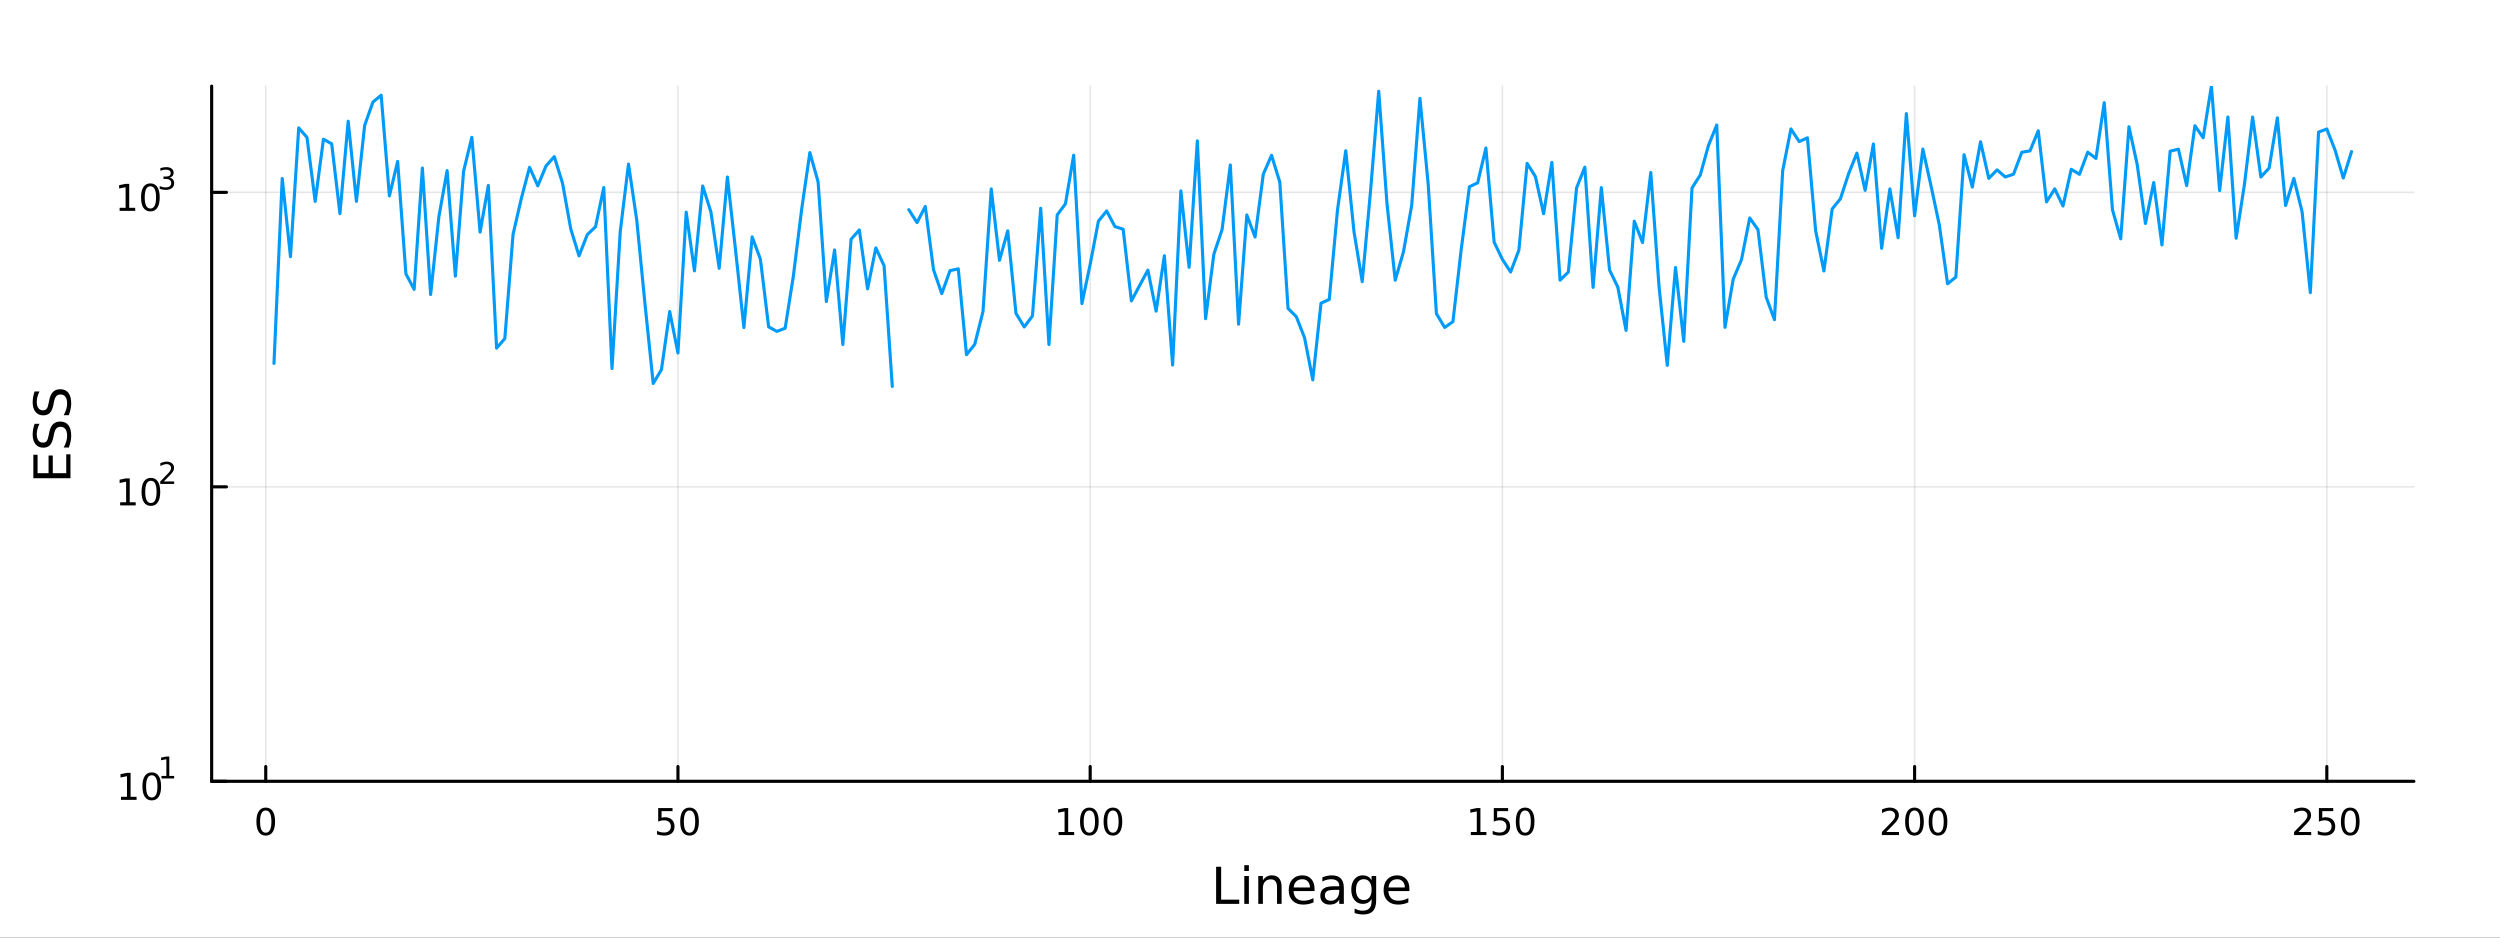 <?xml version="1.0" encoding="utf-8"?>
<svg xmlns="http://www.w3.org/2000/svg" xmlns:xlink="http://www.w3.org/1999/xlink" width="800" height="300" viewBox="0 0 3200 1200">
<rect x="0" y="0" width="3200" height="1200" fill="#333333" stroke="none"/>
<defs>
  <clipPath id="clip620">
    <rect x="0" y="0" width="3200" height="1200"/>
  </clipPath>
</defs>
<path clip-path="url(#clip620)" d="
M0 1200 L3200 1200 L3200 0 L0 0  Z
  " fill="#ffffff" fill-rule="evenodd" fill-opacity="1"/>
<defs>
  <clipPath id="clip621">
    <rect x="640" y="0" width="2241" height="1200"/>
  </clipPath>
</defs>
<path clip-path="url(#clip620)" d="
M270.918 1000.1 L3089.76 1000.1 L3089.76 110.236 L270.918 110.236  Z
  " fill="#ffffff" fill-rule="evenodd" fill-opacity="1"/>
<defs>
  <clipPath id="clip622">
    <rect x="270" y="110" width="2820" height="891"/>
  </clipPath>
</defs>
<polyline clip-path="url(#clip622)" style="stroke:#000000; stroke-linecap:round; stroke-linejoin:round; stroke-width:2; stroke-opacity:0.1; fill:none" points="
  340.144,1000.1 340.144,110.236 
  "/>
<polyline clip-path="url(#clip622)" style="stroke:#000000; stroke-linecap:round; stroke-linejoin:round; stroke-width:2; stroke-opacity:0.1; fill:none" points="
  867.78,1000.1 867.78,110.236 
  "/>
<polyline clip-path="url(#clip622)" style="stroke:#000000; stroke-linecap:round; stroke-linejoin:round; stroke-width:2; stroke-opacity:0.1; fill:none" points="
  1395.42,1000.1 1395.42,110.236 
  "/>
<polyline clip-path="url(#clip622)" style="stroke:#000000; stroke-linecap:round; stroke-linejoin:round; stroke-width:2; stroke-opacity:0.1; fill:none" points="
  1923.05,1000.1 1923.05,110.236 
  "/>
<polyline clip-path="url(#clip622)" style="stroke:#000000; stroke-linecap:round; stroke-linejoin:round; stroke-width:2; stroke-opacity:0.1; fill:none" points="
  2450.69,1000.1 2450.69,110.236 
  "/>
<polyline clip-path="url(#clip622)" style="stroke:#000000; stroke-linecap:round; stroke-linejoin:round; stroke-width:2; stroke-opacity:0.1; fill:none" points="
  2978.33,1000.1 2978.33,110.236 
  "/>
<polyline clip-path="url(#clip620)" style="stroke:#000000; stroke-linecap:round; stroke-linejoin:round; stroke-width:4; stroke-opacity:1; fill:none" points="
  270.918,1000.1 3089.76,1000.1 
  "/>
<polyline clip-path="url(#clip620)" style="stroke:#000000; stroke-linecap:round; stroke-linejoin:round; stroke-width:4; stroke-opacity:1; fill:none" points="
  340.144,1000.1 340.144,981.2 
  "/>
<polyline clip-path="url(#clip620)" style="stroke:#000000; stroke-linecap:round; stroke-linejoin:round; stroke-width:4; stroke-opacity:1; fill:none" points="
  867.78,1000.1 867.78,981.2 
  "/>
<polyline clip-path="url(#clip620)" style="stroke:#000000; stroke-linecap:round; stroke-linejoin:round; stroke-width:4; stroke-opacity:1; fill:none" points="
  1395.42,1000.1 1395.42,981.2 
  "/>
<polyline clip-path="url(#clip620)" style="stroke:#000000; stroke-linecap:round; stroke-linejoin:round; stroke-width:4; stroke-opacity:1; fill:none" points="
  1923.05,1000.1 1923.05,981.2 
  "/>
<polyline clip-path="url(#clip620)" style="stroke:#000000; stroke-linecap:round; stroke-linejoin:round; stroke-width:4; stroke-opacity:1; fill:none" points="
  2450.69,1000.1 2450.69,981.2 
  "/>
<polyline clip-path="url(#clip620)" style="stroke:#000000; stroke-linecap:round; stroke-linejoin:round; stroke-width:4; stroke-opacity:1; fill:none" points="
  2978.33,1000.1 2978.33,981.2 
  "/>
<path clip-path="url(#clip620)" d="M340.144 1037.42 Q336.532 1037.42 334.704 1040.98 Q332.898 1044.52 332.898 1051.65 Q332.898 1058.76 334.704 1062.32 Q336.532 1065.87 340.144 1065.87 Q343.778 1065.87 345.583 1062.32 Q347.412 1058.76 347.412 1051.65 Q347.412 1044.52 345.583 1040.98 Q343.778 1037.42 340.144 1037.42 M340.144 1033.71 Q345.954 1033.71 349.009 1038.32 Q352.088 1042.9 352.088 1051.65 Q352.088 1060.38 349.009 1064.99 Q345.954 1069.57 340.144 1069.57 Q334.333 1069.57 331.255 1064.99 Q328.199 1060.38 328.199 1051.65 Q328.199 1042.9 331.255 1038.32 Q334.333 1033.71 340.144 1033.71 Z" fill="#000000" fill-rule="evenodd" fill-opacity="1" /><path clip-path="url(#clip620)" d="M842.479 1034.34 L860.836 1034.34 L860.836 1038.27 L846.762 1038.27 L846.762 1046.75 Q847.78 1046.4 848.799 1046.24 Q849.817 1046.05 850.836 1046.05 Q856.623 1046.05 860.002 1049.22 Q863.382 1052.39 863.382 1057.81 Q863.382 1063.39 859.91 1066.49 Q856.438 1069.57 850.118 1069.57 Q847.942 1069.57 845.674 1069.2 Q843.429 1068.83 841.021 1068.09 L841.021 1063.39 Q843.104 1064.52 845.327 1065.08 Q847.549 1065.63 850.026 1065.63 Q854.03 1065.63 856.368 1063.53 Q858.706 1061.42 858.706 1057.81 Q858.706 1054.2 856.368 1052.09 Q854.03 1049.99 850.026 1049.99 Q848.151 1049.99 846.276 1050.4 Q844.424 1050.82 842.479 1051.7 L842.479 1034.34 Z" fill="#000000" fill-rule="evenodd" fill-opacity="1" /><path clip-path="url(#clip620)" d="M882.595 1037.42 Q878.984 1037.42 877.155 1040.98 Q875.35 1044.52 875.35 1051.65 Q875.35 1058.76 877.155 1062.32 Q878.984 1065.87 882.595 1065.87 Q886.229 1065.87 888.035 1062.32 Q889.863 1058.76 889.863 1051.65 Q889.863 1044.52 888.035 1040.98 Q886.229 1037.42 882.595 1037.42 M882.595 1033.71 Q888.405 1033.71 891.461 1038.32 Q894.539 1042.9 894.539 1051.65 Q894.539 1060.38 891.461 1064.99 Q888.405 1069.57 882.595 1069.57 Q876.785 1069.57 873.706 1064.99 Q870.651 1060.38 870.651 1051.65 Q870.651 1042.9 873.706 1038.32 Q876.785 1033.71 882.595 1033.71 Z" fill="#000000" fill-rule="evenodd" fill-opacity="1" /><path clip-path="url(#clip620)" d="M1355.02 1064.96 L1362.66 1064.96 L1362.66 1038.6 L1354.35 1040.26 L1354.35 1036 L1362.62 1034.34 L1367.29 1034.34 L1367.29 1064.96 L1374.93 1064.96 L1374.93 1068.9 L1355.02 1068.9 L1355.02 1064.96 Z" fill="#000000" fill-rule="evenodd" fill-opacity="1" /><path clip-path="url(#clip620)" d="M1394.38 1037.42 Q1390.76 1037.42 1388.94 1040.98 Q1387.13 1044.52 1387.13 1051.65 Q1387.13 1058.76 1388.94 1062.32 Q1390.76 1065.87 1394.38 1065.87 Q1398.01 1065.87 1399.82 1062.32 Q1401.64 1058.76 1401.64 1051.65 Q1401.64 1044.52 1399.82 1040.98 Q1398.01 1037.42 1394.38 1037.42 M1394.38 1033.71 Q1400.19 1033.71 1403.24 1038.32 Q1406.32 1042.9 1406.32 1051.65 Q1406.32 1060.38 1403.24 1064.99 Q1400.19 1069.57 1394.38 1069.57 Q1388.57 1069.57 1385.49 1064.99 Q1382.43 1060.38 1382.43 1051.65 Q1382.43 1042.9 1385.49 1038.32 Q1388.57 1033.71 1394.38 1033.71 Z" fill="#000000" fill-rule="evenodd" fill-opacity="1" /><path clip-path="url(#clip620)" d="M1424.54 1037.42 Q1420.93 1037.42 1419.1 1040.98 Q1417.29 1044.52 1417.29 1051.65 Q1417.29 1058.76 1419.1 1062.32 Q1420.93 1065.87 1424.54 1065.87 Q1428.17 1065.87 1429.98 1062.32 Q1431.81 1058.76 1431.81 1051.65 Q1431.81 1044.52 1429.98 1040.98 Q1428.17 1037.42 1424.54 1037.42 M1424.54 1033.71 Q1430.35 1033.71 1433.4 1038.32 Q1436.48 1042.9 1436.48 1051.65 Q1436.48 1060.38 1433.4 1064.99 Q1430.35 1069.57 1424.54 1069.57 Q1418.73 1069.57 1415.65 1064.99 Q1412.59 1060.38 1412.59 1051.65 Q1412.59 1042.9 1415.65 1038.32 Q1418.73 1033.71 1424.54 1033.71 Z" fill="#000000" fill-rule="evenodd" fill-opacity="1" /><path clip-path="url(#clip620)" d="M1882.66 1064.96 L1890.3 1064.96 L1890.3 1038.6 L1881.99 1040.26 L1881.99 1036 L1890.25 1034.34 L1894.93 1034.34 L1894.93 1064.96 L1902.57 1064.96 L1902.57 1068.9 L1882.66 1068.9 L1882.66 1064.96 Z" fill="#000000" fill-rule="evenodd" fill-opacity="1" /><path clip-path="url(#clip620)" d="M1912.06 1034.34 L1930.41 1034.34 L1930.41 1038.27 L1916.34 1038.27 L1916.34 1046.75 Q1917.36 1046.4 1918.38 1046.24 Q1919.4 1046.05 1920.41 1046.05 Q1926.2 1046.05 1929.58 1049.22 Q1932.96 1052.39 1932.96 1057.81 Q1932.96 1063.39 1929.49 1066.49 Q1926.02 1069.57 1919.7 1069.57 Q1917.52 1069.57 1915.25 1069.2 Q1913.01 1068.83 1910.6 1068.09 L1910.6 1063.39 Q1912.68 1064.52 1914.91 1065.08 Q1917.13 1065.63 1919.6 1065.63 Q1923.61 1065.63 1925.95 1063.53 Q1928.29 1061.42 1928.29 1057.81 Q1928.29 1054.2 1925.95 1052.09 Q1923.61 1049.99 1919.6 1049.99 Q1917.73 1049.99 1915.85 1050.4 Q1914 1050.82 1912.06 1051.7 L1912.06 1034.34 Z" fill="#000000" fill-rule="evenodd" fill-opacity="1" /><path clip-path="url(#clip620)" d="M1952.17 1037.42 Q1948.56 1037.42 1946.73 1040.98 Q1944.93 1044.52 1944.93 1051.65 Q1944.93 1058.76 1946.73 1062.32 Q1948.56 1065.87 1952.17 1065.87 Q1955.81 1065.87 1957.61 1062.32 Q1959.44 1058.76 1959.44 1051.65 Q1959.44 1044.52 1957.61 1040.98 Q1955.81 1037.42 1952.17 1037.42 M1952.17 1033.71 Q1957.98 1033.71 1961.04 1038.32 Q1964.12 1042.9 1964.12 1051.65 Q1964.12 1060.38 1961.04 1064.99 Q1957.98 1069.57 1952.17 1069.57 Q1946.36 1069.57 1943.28 1064.99 Q1940.23 1060.38 1940.23 1051.65 Q1940.23 1042.9 1943.28 1038.32 Q1946.36 1033.71 1952.17 1033.71 Z" fill="#000000" fill-rule="evenodd" fill-opacity="1" /><path clip-path="url(#clip620)" d="M2414.38 1064.96 L2430.7 1064.96 L2430.7 1068.9 L2408.76 1068.9 L2408.76 1064.96 Q2411.42 1062.21 2416 1057.58 Q2420.61 1052.93 2421.79 1051.58 Q2424.04 1049.06 2424.91 1047.32 Q2425.82 1045.56 2425.82 1043.87 Q2425.82 1041.12 2423.87 1039.38 Q2421.95 1037.65 2418.85 1037.65 Q2416.65 1037.65 2414.2 1038.41 Q2411.77 1039.18 2408.99 1040.73 L2408.99 1036 Q2411.81 1034.87 2414.27 1034.29 Q2416.72 1033.71 2418.76 1033.71 Q2424.13 1033.71 2427.32 1036.4 Q2430.52 1039.08 2430.52 1043.57 Q2430.52 1045.7 2429.71 1047.62 Q2428.92 1049.52 2426.81 1052.12 Q2426.23 1052.79 2423.13 1056 Q2420.03 1059.2 2414.38 1064.96 Z" fill="#000000" fill-rule="evenodd" fill-opacity="1" /><path clip-path="url(#clip620)" d="M2450.52 1037.42 Q2446.91 1037.42 2445.08 1040.98 Q2443.27 1044.52 2443.27 1051.65 Q2443.27 1058.76 2445.08 1062.32 Q2446.91 1065.87 2450.52 1065.87 Q2454.15 1065.87 2455.96 1062.32 Q2457.79 1058.76 2457.79 1051.65 Q2457.79 1044.52 2455.96 1040.98 Q2454.15 1037.42 2450.52 1037.42 M2450.52 1033.71 Q2456.33 1033.71 2459.38 1038.32 Q2462.46 1042.9 2462.46 1051.65 Q2462.46 1060.38 2459.38 1064.99 Q2456.33 1069.57 2450.52 1069.57 Q2444.71 1069.57 2441.63 1064.99 Q2438.57 1060.38 2438.57 1051.65 Q2438.57 1042.9 2441.63 1038.32 Q2444.71 1033.71 2450.52 1033.71 Z" fill="#000000" fill-rule="evenodd" fill-opacity="1" /><path clip-path="url(#clip620)" d="M2480.68 1037.42 Q2477.07 1037.42 2475.24 1040.98 Q2473.43 1044.52 2473.43 1051.65 Q2473.43 1058.76 2475.24 1062.32 Q2477.07 1065.87 2480.68 1065.87 Q2484.31 1065.87 2486.12 1062.32 Q2487.95 1058.76 2487.95 1051.65 Q2487.95 1044.52 2486.12 1040.98 Q2484.31 1037.42 2480.68 1037.42 M2480.68 1033.71 Q2486.49 1033.71 2489.54 1038.32 Q2492.62 1042.9 2492.62 1051.65 Q2492.62 1060.38 2489.54 1064.99 Q2486.49 1069.57 2480.68 1069.57 Q2474.87 1069.57 2471.79 1064.99 Q2468.73 1060.38 2468.73 1051.65 Q2468.73 1042.9 2471.79 1038.32 Q2474.87 1033.71 2480.68 1033.71 Z" fill="#000000" fill-rule="evenodd" fill-opacity="1" /><path clip-path="url(#clip620)" d="M2942.02 1064.96 L2958.34 1064.96 L2958.34 1068.9 L2936.39 1068.9 L2936.39 1064.96 Q2939.06 1062.21 2943.64 1057.58 Q2948.25 1052.93 2949.43 1051.58 Q2951.67 1049.06 2952.55 1047.32 Q2953.45 1045.56 2953.45 1043.87 Q2953.45 1041.12 2951.51 1039.38 Q2949.59 1037.65 2946.49 1037.65 Q2944.29 1037.65 2941.83 1038.41 Q2939.4 1039.18 2936.63 1040.73 L2936.63 1036 Q2939.45 1034.87 2941.9 1034.29 Q2944.36 1033.71 2946.39 1033.71 Q2951.76 1033.71 2954.96 1036.4 Q2958.15 1039.08 2958.15 1043.57 Q2958.15 1045.7 2957.34 1047.62 Q2956.56 1049.52 2954.45 1052.12 Q2953.87 1052.79 2950.77 1056 Q2947.67 1059.2 2942.02 1064.96 Z" fill="#000000" fill-rule="evenodd" fill-opacity="1" /><path clip-path="url(#clip620)" d="M2968.2 1034.34 L2986.56 1034.34 L2986.56 1038.27 L2972.48 1038.27 L2972.48 1046.75 Q2973.5 1046.4 2974.52 1046.24 Q2975.54 1046.05 2976.56 1046.05 Q2982.34 1046.05 2985.72 1049.22 Q2989.1 1052.39 2989.1 1057.81 Q2989.1 1063.39 2985.63 1066.49 Q2982.16 1069.57 2975.84 1069.57 Q2973.66 1069.57 2971.39 1069.2 Q2969.15 1068.83 2966.74 1068.09 L2966.74 1063.39 Q2968.82 1064.52 2971.05 1065.08 Q2973.27 1065.63 2975.75 1065.63 Q2979.75 1065.63 2982.09 1063.53 Q2984.43 1061.42 2984.43 1057.81 Q2984.43 1054.2 2982.09 1052.09 Q2979.75 1049.99 2975.75 1049.99 Q2973.87 1049.99 2972 1050.4 Q2970.14 1050.82 2968.2 1051.7 L2968.2 1034.34 Z" fill="#000000" fill-rule="evenodd" fill-opacity="1" /><path clip-path="url(#clip620)" d="M3008.32 1037.42 Q3004.7 1037.42 3002.88 1040.98 Q3001.07 1044.52 3001.07 1051.65 Q3001.07 1058.76 3002.88 1062.32 Q3004.7 1065.87 3008.32 1065.87 Q3011.95 1065.87 3013.75 1062.32 Q3015.58 1058.76 3015.58 1051.65 Q3015.58 1044.52 3013.75 1040.98 Q3011.95 1037.42 3008.32 1037.42 M3008.32 1033.71 Q3014.13 1033.71 3017.18 1038.32 Q3020.26 1042.9 3020.26 1051.65 Q3020.26 1060.38 3017.18 1064.99 Q3014.13 1069.57 3008.32 1069.57 Q3002.51 1069.57 2999.43 1064.99 Q2996.37 1060.38 2996.37 1051.65 Q2996.37 1042.9 2999.43 1038.32 Q3002.51 1033.71 3008.32 1033.71 Z" fill="#000000" fill-rule="evenodd" fill-opacity="1" /><path clip-path="url(#clip620)" d="M1556.64 1109.44 L1563.07 1109.44 L1563.07 1151.55 L1586.21 1151.55 L1586.21 1156.96 L1556.64 1156.96 L1556.64 1109.44 Z" fill="#000000" fill-rule="evenodd" fill-opacity="1" /><path clip-path="url(#clip620)" d="M1592.7 1121.31 L1598.56 1121.31 L1598.56 1156.96 L1592.7 1156.96 L1592.7 1121.31 M1592.7 1107.44 L1598.56 1107.44 L1598.56 1114.85 L1592.7 1114.85 L1592.7 1107.44 Z" fill="#000000" fill-rule="evenodd" fill-opacity="1" /><path clip-path="url(#clip620)" d="M1640.44 1135.45 L1640.44 1156.96 L1634.59 1156.96 L1634.59 1135.64 Q1634.59 1130.58 1632.61 1128.06 Q1630.64 1125.55 1626.69 1125.55 Q1621.95 1125.55 1619.21 1128.57 Q1616.48 1131.59 1616.48 1136.81 L1616.48 1156.96 L1610.59 1156.96 L1610.59 1121.31 L1616.48 1121.31 L1616.48 1126.85 Q1618.58 1123.64 1621.41 1122.05 Q1624.27 1120.45 1628 1120.45 Q1634.14 1120.45 1637.29 1124.27 Q1640.44 1128.06 1640.44 1135.45 Z" fill="#000000" fill-rule="evenodd" fill-opacity="1" /><path clip-path="url(#clip620)" d="M1682.62 1137.67 L1682.62 1140.54 L1655.69 1140.54 Q1656.07 1146.59 1659.32 1149.77 Q1662.6 1152.92 1668.42 1152.92 Q1671.79 1152.92 1674.95 1152.09 Q1678.13 1151.26 1681.25 1149.61 L1681.25 1155.15 Q1678.1 1156.48 1674.79 1157.18 Q1671.48 1157.88 1668.07 1157.88 Q1659.54 1157.88 1654.54 1152.92 Q1649.58 1147.95 1649.58 1139.49 Q1649.58 1130.74 1654.29 1125.61 Q1659.03 1120.45 1667.05 1120.45 Q1674.25 1120.45 1678.42 1125.1 Q1682.62 1129.72 1682.62 1137.67 M1676.76 1135.95 Q1676.7 1131.15 1674.05 1128.28 Q1671.44 1125.42 1667.12 1125.42 Q1662.21 1125.42 1659.25 1128.19 Q1656.33 1130.96 1655.88 1135.99 L1676.76 1135.95 Z" fill="#000000" fill-rule="evenodd" fill-opacity="1" /><path clip-path="url(#clip620)" d="M1708.43 1139.04 Q1701.33 1139.04 1698.59 1140.67 Q1695.86 1142.29 1695.86 1146.2 Q1695.86 1149.32 1697.89 1151.17 Q1699.96 1152.98 1703.5 1152.98 Q1708.37 1152.98 1711.29 1149.55 Q1714.25 1146.08 1714.25 1140.35 L1714.25 1139.04 L1708.43 1139.04 M1720.11 1136.62 L1720.11 1156.96 L1714.25 1156.96 L1714.25 1151.55 Q1712.25 1154.8 1709.26 1156.36 Q1706.27 1157.88 1701.94 1157.88 Q1696.46 1157.88 1693.22 1154.83 Q1690 1151.74 1690 1146.59 Q1690 1140.57 1694.01 1137.51 Q1698.05 1134.46 1706.04 1134.46 L1714.25 1134.46 L1714.25 1133.89 Q1714.25 1129.84 1711.58 1127.65 Q1708.94 1125.42 1704.13 1125.42 Q1701.08 1125.42 1698.18 1126.15 Q1695.28 1126.88 1692.61 1128.35 L1692.61 1122.94 Q1695.83 1121.7 1698.85 1121.09 Q1701.87 1120.45 1704.74 1120.45 Q1712.47 1120.45 1716.29 1124.46 Q1720.11 1128.48 1720.11 1136.62 Z" fill="#000000" fill-rule="evenodd" fill-opacity="1" /><path clip-path="url(#clip620)" d="M1755.63 1138.72 Q1755.63 1132.36 1752.99 1128.86 Q1750.38 1125.36 1745.64 1125.36 Q1740.93 1125.36 1738.28 1128.86 Q1735.67 1132.36 1735.67 1138.72 Q1735.67 1145.06 1738.28 1148.56 Q1740.93 1152.06 1745.64 1152.06 Q1750.38 1152.06 1752.99 1148.56 Q1755.63 1145.06 1755.63 1138.72 M1761.49 1152.54 Q1761.49 1161.64 1757.45 1166.06 Q1753.4 1170.52 1745.06 1170.52 Q1741.98 1170.52 1739.24 1170.04 Q1736.5 1169.6 1733.92 1168.64 L1733.92 1162.95 Q1736.5 1164.35 1739.02 1165.01 Q1741.53 1165.68 1744.14 1165.68 Q1749.9 1165.68 1752.77 1162.66 Q1755.63 1159.67 1755.63 1153.59 L1755.63 1150.69 Q1753.82 1153.84 1750.98 1155.4 Q1748.15 1156.96 1744.2 1156.96 Q1737.65 1156.96 1733.64 1151.96 Q1729.63 1146.97 1729.63 1138.72 Q1729.63 1130.45 1733.64 1125.45 Q1737.65 1120.45 1744.2 1120.45 Q1748.15 1120.45 1750.98 1122.01 Q1753.82 1123.57 1755.63 1126.72 L1755.63 1121.31 L1761.49 1121.31 L1761.49 1152.54 Z" fill="#000000" fill-rule="evenodd" fill-opacity="1" /><path clip-path="url(#clip620)" d="M1804.04 1137.67 L1804.04 1140.54 L1777.12 1140.54 Q1777.5 1146.59 1780.74 1149.77 Q1784.02 1152.92 1789.85 1152.92 Q1793.22 1152.92 1796.37 1152.09 Q1799.55 1151.26 1802.67 1149.61 L1802.67 1155.15 Q1799.52 1156.48 1796.21 1157.18 Q1792.9 1157.88 1789.5 1157.88 Q1780.97 1157.88 1775.97 1152.92 Q1771 1147.95 1771 1139.49 Q1771 1130.74 1775.71 1125.61 Q1780.46 1120.45 1788.48 1120.45 Q1795.67 1120.45 1799.84 1125.1 Q1804.04 1129.72 1804.04 1137.67 M1798.19 1135.95 Q1798.12 1131.15 1795.48 1128.28 Q1792.87 1125.42 1788.54 1125.42 Q1783.64 1125.42 1780.68 1128.19 Q1777.75 1130.96 1777.31 1135.99 L1798.19 1135.95 Z" fill="#000000" fill-rule="evenodd" fill-opacity="1" /><polyline clip-path="url(#clip622)" style="stroke:#000000; stroke-linecap:round; stroke-linejoin:round; stroke-width:2; stroke-opacity:0.1; fill:none" points="
  270.918,1000.1 3089.76,1000.1 
  "/>
<polyline clip-path="url(#clip622)" style="stroke:#000000; stroke-linecap:round; stroke-linejoin:round; stroke-width:2; stroke-opacity:0.1; fill:none" points="
  270.918,623.147 3089.76,623.147 
  "/>
<polyline clip-path="url(#clip622)" style="stroke:#000000; stroke-linecap:round; stroke-linejoin:round; stroke-width:2; stroke-opacity:0.1; fill:none" points="
  270.918,246.196 3089.76,246.196 
  "/>
<polyline clip-path="url(#clip620)" style="stroke:#000000; stroke-linecap:round; stroke-linejoin:round; stroke-width:4; stroke-opacity:1; fill:none" points="
  270.918,1000.1 270.918,110.236 
  "/>
<polyline clip-path="url(#clip620)" style="stroke:#000000; stroke-linecap:round; stroke-linejoin:round; stroke-width:4; stroke-opacity:1; fill:none" points="
  270.918,1000.1 289.815,1000.1 
  "/>
<polyline clip-path="url(#clip620)" style="stroke:#000000; stroke-linecap:round; stroke-linejoin:round; stroke-width:4; stroke-opacity:1; fill:none" points="
  270.918,623.147 289.815,623.147 
  "/>
<polyline clip-path="url(#clip620)" style="stroke:#000000; stroke-linecap:round; stroke-linejoin:round; stroke-width:4; stroke-opacity:1; fill:none" points="
  270.918,246.196 289.815,246.196 
  "/>
<path clip-path="url(#clip620)" d="M154.902 1019.89 L162.54 1019.89 L162.54 993.525 L154.23 995.191 L154.23 990.932 L162.494 989.265 L167.17 989.265 L167.17 1019.89 L174.809 1019.89 L174.809 1023.83 L154.902 1023.83 L154.902 1019.89 Z" fill="#000000" fill-rule="evenodd" fill-opacity="1" /><path clip-path="url(#clip620)" d="M194.253 992.344 Q190.642 992.344 188.813 995.909 Q187.008 999.45 187.008 1006.58 Q187.008 1013.69 188.813 1017.25 Q190.642 1020.79 194.253 1020.79 Q197.887 1020.79 199.693 1017.25 Q201.522 1013.69 201.522 1006.58 Q201.522 999.45 199.693 995.909 Q197.887 992.344 194.253 992.344 M194.253 988.64 Q200.063 988.64 203.119 993.247 Q206.198 997.83 206.198 1006.58 Q206.198 1015.31 203.119 1019.91 Q200.063 1024.5 194.253 1024.5 Q188.443 1024.5 185.364 1019.91 Q182.309 1015.31 182.309 1006.58 Q182.309 997.83 185.364 993.247 Q188.443 988.64 194.253 988.64 Z" fill="#000000" fill-rule="evenodd" fill-opacity="1" /><path clip-path="url(#clip620)" d="M206.743 993.218 L212.95 993.218 L212.95 971.796 L206.198 973.15 L206.198 969.689 L212.912 968.335 L216.711 968.335 L216.711 993.218 L222.918 993.218 L222.918 996.415 L206.743 996.415 L206.743 993.218 Z" fill="#000000" fill-rule="evenodd" fill-opacity="1" /><path clip-path="url(#clip620)" d="M153.792 642.939 L161.431 642.939 L161.431 616.574 L153.121 618.24 L153.121 613.981 L161.384 612.314 L166.06 612.314 L166.06 642.939 L173.699 642.939 L173.699 646.874 L153.792 646.874 L153.792 642.939 Z" fill="#000000" fill-rule="evenodd" fill-opacity="1" /><path clip-path="url(#clip620)" d="M193.143 615.393 Q189.532 615.393 187.704 618.958 Q185.898 622.499 185.898 629.629 Q185.898 636.736 187.704 640.3 Q189.532 643.842 193.143 643.842 Q196.778 643.842 198.583 640.3 Q200.412 636.736 200.412 629.629 Q200.412 622.499 198.583 618.958 Q196.778 615.393 193.143 615.393 M193.143 611.689 Q198.954 611.689 202.009 616.296 Q205.088 620.879 205.088 629.629 Q205.088 638.356 202.009 642.962 Q198.954 647.546 193.143 647.546 Q187.333 647.546 184.255 642.962 Q181.199 638.356 181.199 629.629 Q181.199 620.879 184.255 616.296 Q187.333 611.689 193.143 611.689 Z" fill="#000000" fill-rule="evenodd" fill-opacity="1" /><path clip-path="url(#clip620)" d="M209.658 616.267 L222.918 616.267 L222.918 619.464 L205.088 619.464 L205.088 616.267 Q207.251 614.029 210.975 610.267 Q214.717 606.487 215.677 605.396 Q217.501 603.346 218.216 601.935 Q218.949 600.506 218.949 599.133 Q218.949 596.895 217.369 595.484 Q215.808 594.073 213.288 594.073 Q211.501 594.073 209.508 594.694 Q207.533 595.315 205.276 596.575 L205.276 592.738 Q207.57 591.817 209.564 591.346 Q211.558 590.876 213.213 590.876 Q217.576 590.876 220.172 593.058 Q222.767 595.24 222.767 598.888 Q222.767 600.619 222.109 602.18 Q221.469 603.722 219.758 605.828 Q219.288 606.374 216.767 608.988 Q214.247 611.584 209.658 616.267 Z" fill="#000000" fill-rule="evenodd" fill-opacity="1" /><path clip-path="url(#clip620)" d="M153.134 265.988 L160.772 265.988 L160.772 239.623 L152.462 241.289 L152.462 237.03 L160.726 235.363 L165.402 235.363 L165.402 265.988 L173.041 265.988 L173.041 269.923 L153.134 269.923 L153.134 265.988 Z" fill="#000000" fill-rule="evenodd" fill-opacity="1" /><path clip-path="url(#clip620)" d="M192.485 238.442 Q188.874 238.442 187.045 242.007 Q185.24 245.549 185.24 252.678 Q185.24 259.785 187.045 263.349 Q188.874 266.891 192.485 266.891 Q196.119 266.891 197.925 263.349 Q199.754 259.785 199.754 252.678 Q199.754 245.549 197.925 242.007 Q196.119 238.442 192.485 238.442 M192.485 234.738 Q198.295 234.738 201.351 239.345 Q204.43 243.928 204.43 252.678 Q204.43 261.405 201.351 266.011 Q198.295 270.595 192.485 270.595 Q186.675 270.595 183.596 266.011 Q180.541 261.405 180.541 252.678 Q180.541 243.928 183.596 239.345 Q186.675 234.738 192.485 234.738 Z" fill="#000000" fill-rule="evenodd" fill-opacity="1" /><path clip-path="url(#clip620)" d="M217.125 227.373 Q219.852 227.956 221.375 229.799 Q222.918 231.642 222.918 234.35 Q222.918 238.507 220.059 240.783 Q217.2 243.058 211.934 243.058 Q210.166 243.058 208.285 242.701 Q206.423 242.363 204.43 241.667 L204.43 237.999 Q206.009 238.921 207.89 239.391 Q209.771 239.861 211.821 239.861 Q215.395 239.861 217.256 238.451 Q219.137 237.04 219.137 234.35 Q219.137 231.868 217.388 230.476 Q215.658 229.065 212.555 229.065 L209.282 229.065 L209.282 225.943 L212.705 225.943 Q215.507 225.943 216.993 224.834 Q218.479 223.705 218.479 221.599 Q218.479 219.436 216.937 218.289 Q215.413 217.123 212.555 217.123 Q210.994 217.123 209.207 217.461 Q207.42 217.8 205.276 218.514 L205.276 215.129 Q207.439 214.527 209.32 214.226 Q211.219 213.925 212.893 213.925 Q217.219 213.925 219.739 215.9 Q222.259 217.856 222.259 221.204 Q222.259 223.536 220.924 225.153 Q219.589 226.752 217.125 227.373 Z" fill="#000000" fill-rule="evenodd" fill-opacity="1" /><path clip-path="url(#clip620)" d="M42.686 612.124 L42.686 582.078 L48.097 582.078 L48.097 605.695 L62.165 605.695 L62.165 583.065 L67.576 583.065 L67.576 605.695 L84.795 605.695 L84.795 581.505 L90.206 581.505 L90.206 612.124 L42.686 612.124 Z" fill="#000000" fill-rule="evenodd" fill-opacity="1" /><path clip-path="url(#clip620)" d="M44.246 542.451 L50.516 542.451 Q48.766 546.112 47.906 549.358 Q47.047 552.605 47.047 555.628 Q47.047 560.88 49.084 563.745 Q51.121 566.577 54.877 566.577 Q58.028 566.577 59.651 564.7 Q61.242 562.79 62.229 557.506 L63.025 553.623 Q64.393 546.43 67.863 543.024 Q71.3 539.587 77.093 539.587 Q84 539.587 87.564 544.234 Q91.129 548.849 91.129 557.793 Q91.129 561.167 90.365 564.986 Q89.602 568.774 88.106 572.848 L81.485 572.848 Q83.681 568.933 84.795 565.177 Q85.909 561.421 85.909 557.793 Q85.909 552.286 83.745 549.295 Q81.581 546.303 77.57 546.303 Q74.069 546.303 72.096 548.467 Q70.123 550.6 69.136 555.501 L68.372 559.416 Q66.94 566.609 63.884 569.824 Q60.828 573.039 55.386 573.039 Q49.084 573.039 45.455 568.615 Q41.827 564.159 41.827 556.361 Q41.827 553.019 42.432 549.549 Q43.036 546.08 44.246 542.451 Z" fill="#000000" fill-rule="evenodd" fill-opacity="1" /><path clip-path="url(#clip620)" d="M44.246 501.074 L50.516 501.074 Q48.766 504.735 47.906 507.981 Q47.047 511.228 47.047 514.251 Q47.047 519.503 49.084 522.368 Q51.121 525.2 54.877 525.2 Q58.028 525.2 59.651 523.323 Q61.242 521.413 62.229 516.129 L63.025 512.246 Q64.393 505.053 67.863 501.647 Q71.3 498.21 77.093 498.21 Q84 498.21 87.564 502.857 Q91.129 507.472 91.129 516.416 Q91.129 519.79 90.365 523.609 Q89.602 527.397 88.106 531.471 L81.485 531.471 Q83.681 527.556 84.795 523.8 Q85.909 520.044 85.909 516.416 Q85.909 510.909 83.745 507.918 Q81.581 504.926 77.57 504.926 Q74.069 504.926 72.096 507.09 Q70.123 509.222 69.136 514.124 L68.372 518.039 Q66.94 525.232 63.884 528.447 Q60.828 531.662 55.386 531.662 Q49.084 531.662 45.455 527.237 Q41.827 522.781 41.827 514.983 Q41.827 511.641 42.432 508.172 Q43.036 504.703 44.246 501.074 Z" fill="#000000" fill-rule="evenodd" fill-opacity="1" /><polyline clip-path="url(#clip622)" style="stroke:#009af9; stroke-linecap:round; stroke-linejoin:round; stroke-width:4; stroke-opacity:1; fill:none" points="
  350.696,465.136 361.249,228.45 371.802,328.564 382.354,163.706 392.907,175.867 403.46,257.787 414.013,178.168 424.565,184.101 435.118,273.466 445.671,155.179 
  456.224,257.711 466.776,160.445 477.329,130.661 487.882,121.856 498.435,250.739 508.987,206.642 519.54,350.462 530.093,370.353 540.646,215.078 551.198,376.972 
  561.751,277.55 572.304,218.398 582.856,353.438 593.409,219.028 603.962,175.789 614.515,297.07 625.067,237.316 635.62,445.599 646.173,433.358 656.726,299.899 
  667.278,254.151 677.831,214.126 688.384,237.887 698.937,212.333 709.489,200.521 720.042,234.497 730.595,293.102 741.147,327.499 751.7,300.38 762.253,290.267 
  772.806,240.082 783.358,471.718 793.911,296.35 804.464,210.064 815.017,281.655 825.569,388.908 836.122,490.832 846.675,473.023 857.228,398.784 867.78,451.806 
  878.333,271.563 888.886,346.665 899.438,238.044 909.991,271.492 920.544,343.365 931.097,226.601 941.649,321.552 952.202,419.252 962.755,303.176 973.308,331.744 
  983.86,418.389 994.413,424.192 1004.97,420.133 1015.52,353.182 1026.07,268.349 1036.62,195.323 1047.18,232.841 1057.73,385.991 1068.28,319.94 1078.83,440.957 
  1089.39,306.226 1099.94,294.292 1110.49,369.739 1121.05,317.326 1131.6,340.112 1142.15,494.619 
  "/>
<polyline clip-path="url(#clip622)" style="stroke:#009af9; stroke-linecap:round; stroke-linejoin:round; stroke-width:4; stroke-opacity:1; fill:none" points="
  1163.26,268.372 1173.81,284.91 1184.36,264.258 1194.91,345.35 1205.47,375.855 1216.02,346.424 1226.57,344.123 1237.13,453.992 1247.68,440.72 1258.23,398.728 
  1268.78,241.871 1279.34,333.197 1289.89,295.51 1300.44,401.066 1311,418.507 1321.55,404.404 1332.1,266.569 1342.65,440.94 1353.21,275.137 1363.76,260.896 
  1374.31,198.66 1384.86,388.583 1395.42,338.457 1405.97,283.061 1416.52,270.019 1427.08,289.985 1437.63,293.379 1448.18,385.152 1458.73,365.406 1469.29,345.774 
  1479.84,398.239 1490.39,327.348 1500.94,467.277 1511.5,244.405 1522.05,342.129 1532.6,180.327 1543.16,407.897 1553.71,325.523 1564.26,293.81 1574.81,211.184 
  1585.37,414.984 1595.92,275.162 1606.47,303.361 1617.02,222.984 1627.58,198.825 1638.13,233.09 1648.68,394.791 1659.24,405.29 1669.79,432.252 1680.34,486.203 
  1690.89,388.111 1701.45,383.26 1712,268.687 1722.55,192.938 1733.1,296.525 1743.66,360.558 1754.21,245.387 1764.76,116.787 1775.32,260.357 1785.87,358.689 
  1796.42,322.465 1806.97,262.87 1817.53,125.956 1828.08,235.777 1838.63,401.527 1849.18,419.136 1859.74,411.697 1870.29,319.685 1880.84,239.096 1891.4,234.012 
  1901.95,189.486 1912.5,310.012 1923.05,331.924 1933.61,348.18 1944.16,320.221 1954.71,209.13 1965.26,225.903 1975.82,273.496 1986.37,207.905 1996.92,358.582 
  2007.48,348.243 2018.03,240.468 2028.58,213.985 2039.13,367.829 2049.69,240.176 2060.24,345.643 2070.79,367.48 2081.34,422.933 2091.9,283.128 2102.45,310.462 
  2113,220.803 2123.56,366.892 2134.11,467.625 2144.66,342.422 2155.21,436.872 2165.77,240.602 2176.32,224.053 2186.87,186.015 2197.42,160.05 2207.98,418.977 
  2218.53,357.221 2229.08,332.483 2239.64,278.983 2250.19,293.832 2260.74,380.464 2271.29,409.152 2281.85,218.447 2292.4,165.009 2302.95,181.215 2313.5,176.417 
  2324.06,295.754 2334.61,346.818 2345.16,267.536 2355.72,254.395 2366.27,222.27 2376.82,195.975 2387.37,243.658 2397.93,184.337 2408.48,317.835 2419.03,241.85 
  2429.58,304.275 2440.14,145.428 2450.69,276.169 2461.24,190.854 2471.8,238.326 2482.35,288.078 2492.9,363.24 2503.45,354.658 2514.01,198.056 2524.56,239.461 
  2535.11,181.45 2545.66,228.325 2556.22,217.475 2566.77,226.545 2577.32,222.98 2587.88,194.913 2598.43,193.105 2608.98,167.443 2619.53,258.412 2630.09,241.779 
  2640.64,263.72 2651.19,216.7 2661.74,223.111 2672.3,194.802 2682.85,202.758 2693.4,131.448 2703.96,268.582 2714.51,305.679 2725.06,162.238 2735.61,210.64 
  2746.17,286.035 2756.72,233.649 2767.27,313.545 2777.82,193.537 2788.38,190.935 2798.93,237.611 2809.48,160.951 2820.04,176.326 2830.59,110.236 2841.14,243.866 
  2851.69,149.76 2862.25,304.878 2872.8,236.593 2883.35,149.811 2893.91,226.545 2904.46,215.173 2915.01,150.857 2925.56,263.122 2936.12,228.403 2946.67,271.116 
  2957.22,374.543 2967.77,169.075 2978.33,165.131 2988.88,192.147 2999.43,227.868 3009.99,194.015 
  "/>
</svg>
